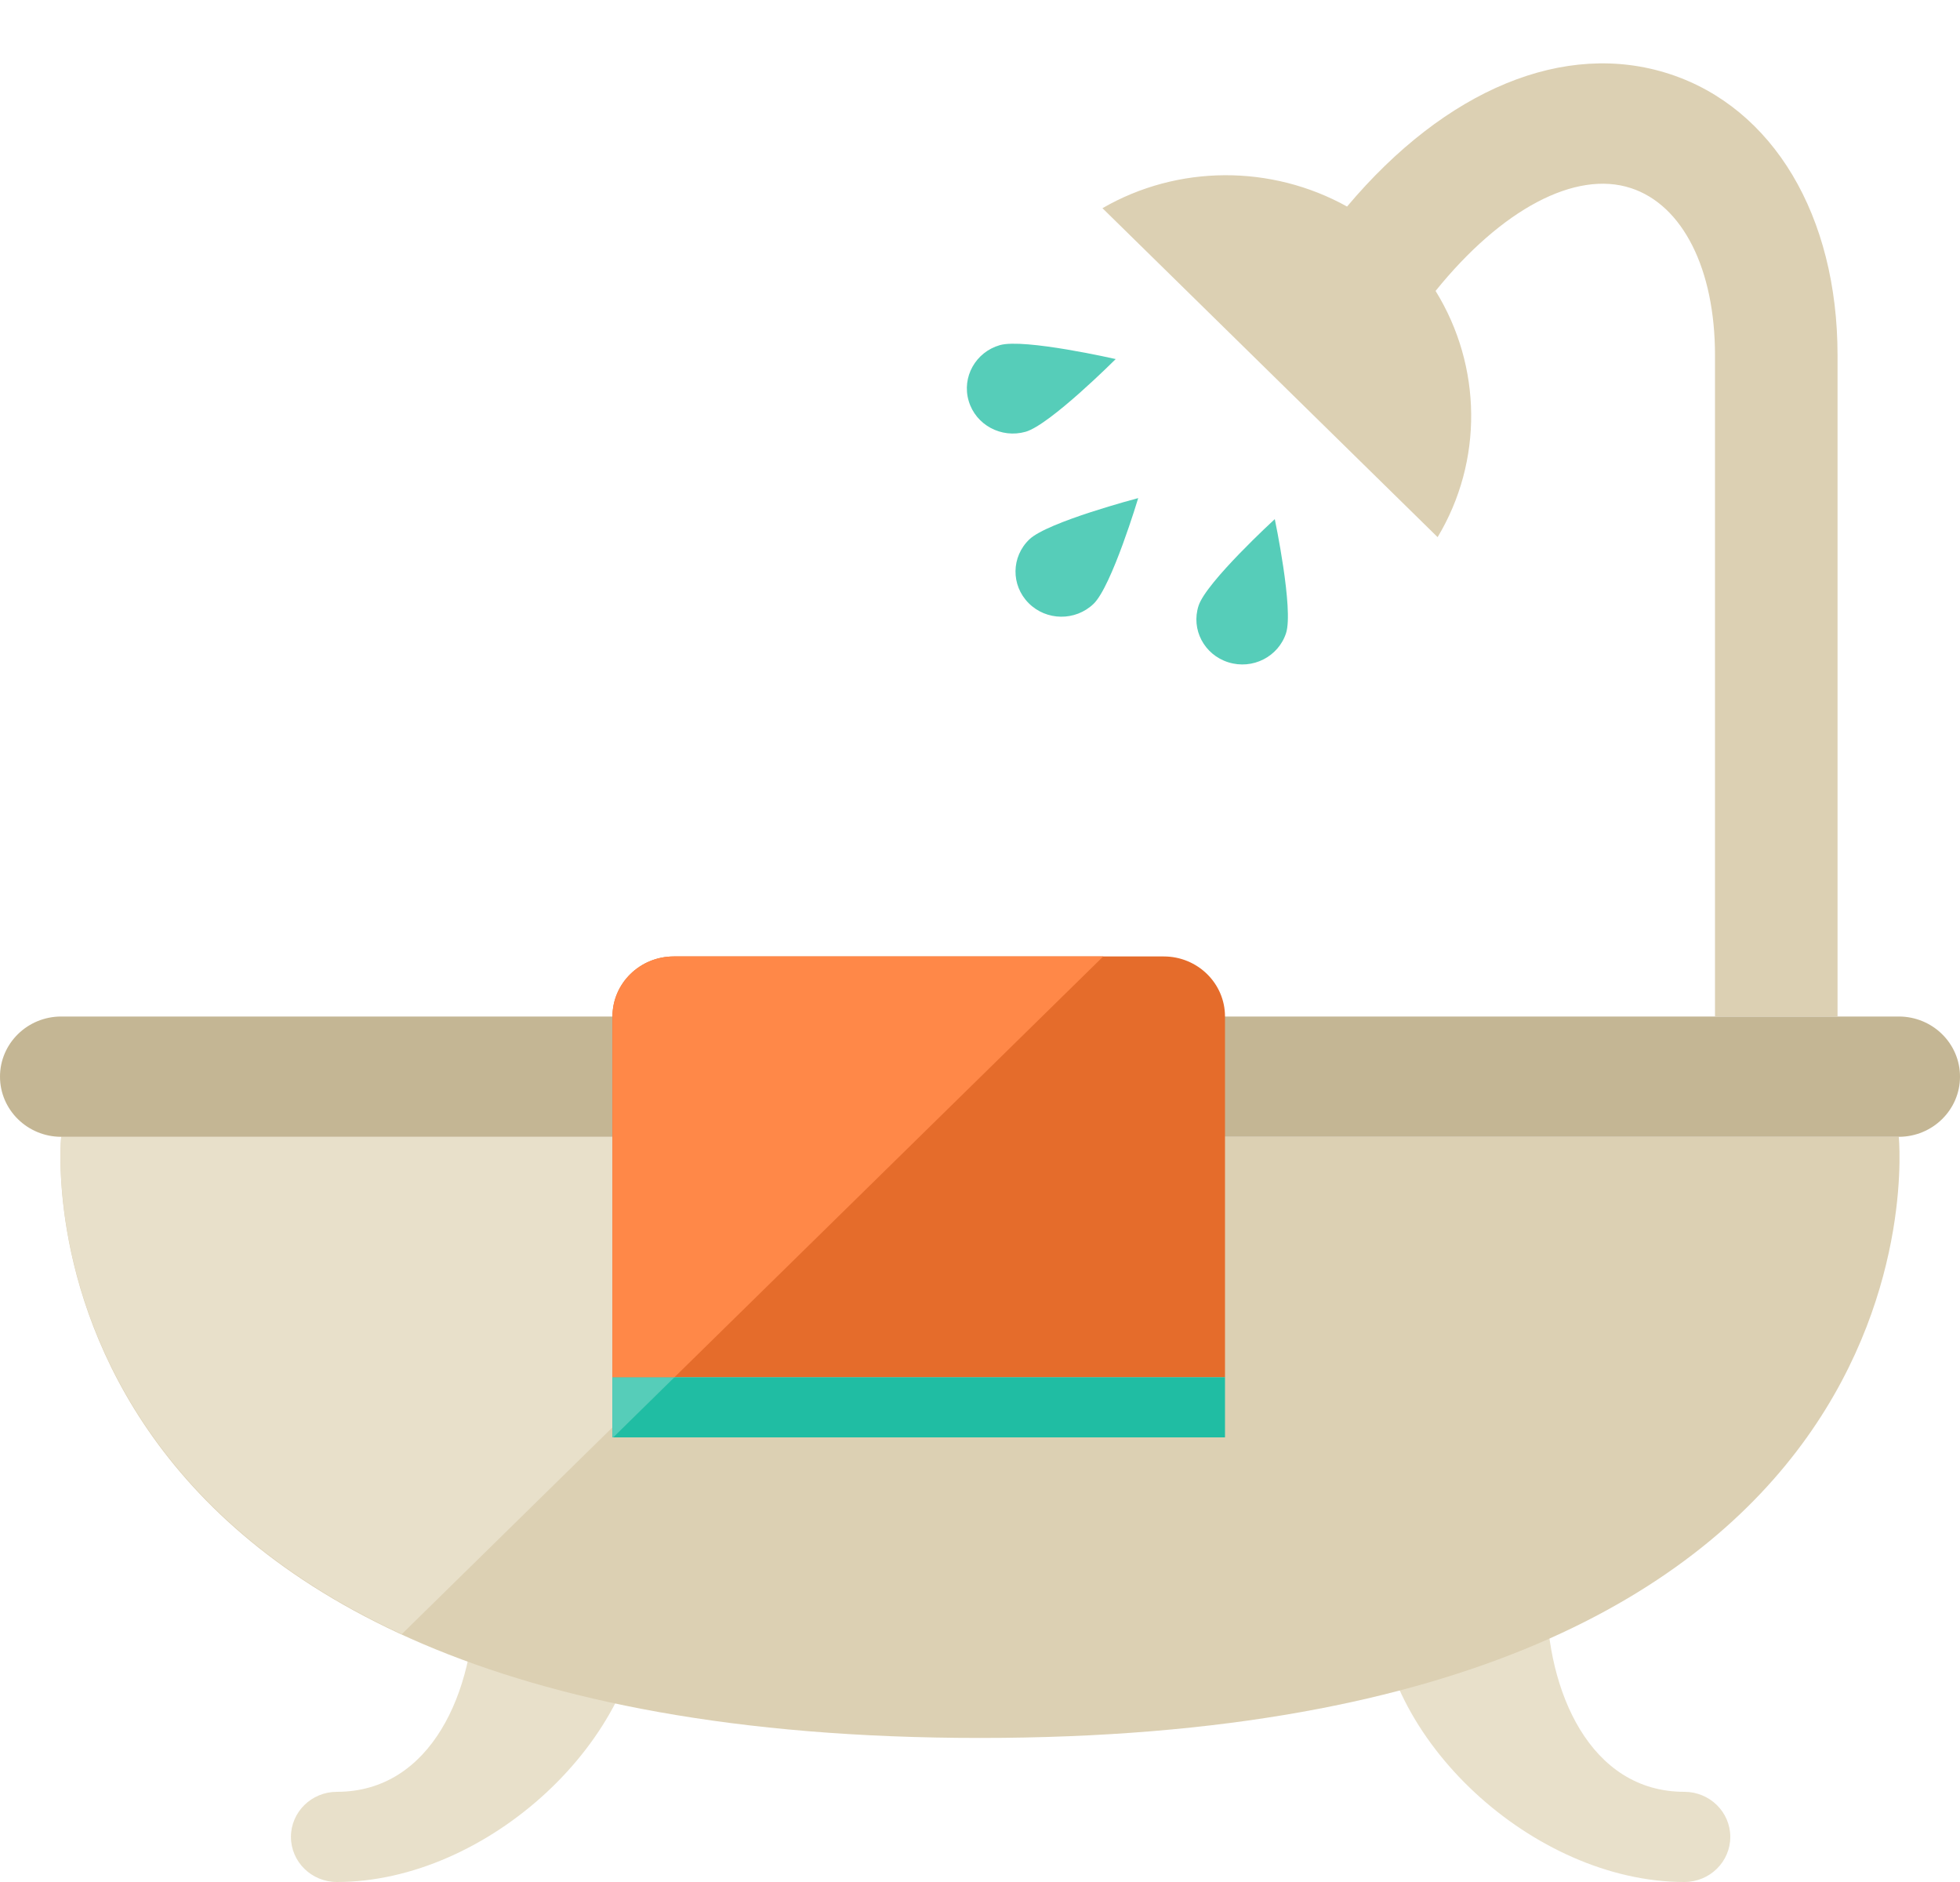 <?xml version="1.0" encoding="UTF-8"?>
<svg width="25px" height="24px" viewBox="0 0 25 24" version="1.1" xmlns="http://www.w3.org/2000/svg" xmlns:xlink="http://www.w3.org/1999/xlink">
    <!-- Generator: Sketch 44.1 (41455) - http://www.bohemiancoding.com/sketch -->
    <title>Shower</title>
    <desc>Created with Sketch.</desc>
    <defs></defs>
    <g id="Page-1" stroke="none" stroke-width="1" fill="none" fill-rule="evenodd">
        <g id="04-BV-PF-Step4" transform="translate(-542, -609)">
            <g id="Group-6" transform="translate(228, 256)">
                <g id="Shower" transform="translate(314, 353)">
                    <path d="M4.297,24 C3.973,24 3.711,23.742 3.711,23.425 C3.711,23.108 3.973,22.85 4.297,22.85 C5.505,22.85 6.055,21.559 6.055,20.358 C6.055,20.041 6.317,19.783 6.641,19.783 C6.964,19.783 8.203,20.041 8.203,20.358 C8.203,22.168 6.22,24 4.297,24" id="Fill-2085" fill="#E8E0CA"></path>
                    <path d="M21.484,24 C21.808,24 22.07,23.742 22.07,23.425 C22.07,23.108 21.808,22.85 21.484,22.85 C20.277,22.85 19.727,21.559 19.727,20.358 C19.727,20.041 19.464,19.783 19.141,19.783 C18.817,19.783 17.578,20.041 17.578,20.358 C17.578,22.168 19.561,24 21.484,24" id="Fill-2086" fill="#E8E0CA"></path>
                    <path d="M0.781,14.497 C0.781,14.497 1.50657264e-13,22.163 12.5,22.163 C25,22.163 24.219,14.497 24.219,14.497 L0.781,14.497 Z" id="Fill-2087" fill="#DCD0B3"></path>
                    <path d="M0.781,14.496 C0.781,14.496 0.365,18.647 5.125,20.839 L11.589,14.496 L0.781,14.496 Z" id="Fill-2088" fill="#E8E0CA"></path>
                    <path d="M25,13.73 C25,14.153 24.65,14.497 24.219,14.497 L0.781,14.497 C0.35,14.497 0,14.153 0,13.73 C0,13.306 0.35,12.963 0.781,12.963 L24.219,12.963 C24.65,12.963 25,13.306 25,13.73" id="Fill-2089" fill="#C4B694"></path>
                    <path d="M15.625,12.963 C15.625,12.54 15.275,12.197 14.844,12.197 L8.594,12.197 C8.162,12.197 7.812,12.54 7.812,12.963 L7.812,17.563 L15.625,17.563 L15.625,12.963 Z" id="Fill-2090" fill="#E56C2B"></path>
                    <polygon id="Fill-2091" fill="#20BDA3" points="15.625 17.563 7.812 17.563 7.812 18.33 15.625 18.33"></polygon>
                    <path d="M21.297,0.944 C19.959,0.507 18.441,1.138 17.182,2.634 C16.215,2.097 15.023,2.099 14.062,2.655 L18.337,6.85 C18.919,5.881 18.905,4.672 18.311,3.71 C19.15,2.671 20.093,2.166 20.803,2.399 C21.464,2.615 21.875,3.432 21.875,4.53 L21.875,12.963 L23.438,12.963 L23.438,4.53 C23.438,2.75 22.617,1.376 21.297,0.944" id="Fill-2092" fill="#DCD0B3"></path>
                    <path d="M13.948,7.701 C13.716,7.923 13.345,7.918 13.12,7.691 C12.893,7.463 12.898,7.099 13.13,6.878 C13.361,6.656 14.518,6.352 14.518,6.352 C14.518,6.352 14.18,7.479 13.948,7.701" id="Fill-2093" fill="#56CDB9"></path>
                    <path d="M16.404,8.073 C16.306,8.375 15.977,8.543 15.668,8.446 C15.36,8.35 15.189,8.027 15.288,7.724 C15.386,7.422 16.26,6.62 16.26,6.62 C16.26,6.62 16.502,7.77 16.404,8.073" id="Fill-2094" fill="#56CDB9"></path>
                    <path d="M12.754,4.401 C12.444,4.49 12.265,4.809 12.356,5.114 C12.446,5.419 12.771,5.594 13.082,5.506 C13.393,5.417 14.231,4.579 14.231,4.579 C14.231,4.579 13.065,4.313 12.754,4.401" id="Fill-2095" fill="#56CDB9"></path>
                    <polygon id="Fill-2096" fill="#56CDB9" points="7.812 17.563 7.812 18.33 7.822 18.33 8.603 17.563"></polygon>
                    <path d="M7.812,12.963 L7.812,17.563 L8.603,17.563 L14.072,12.197 L8.594,12.197 C8.162,12.197 7.812,12.54 7.812,12.963" id="Fill-2097" fill="#FF8848"></path>
                </g>
            </g>
        </g>
    </g>
</svg>